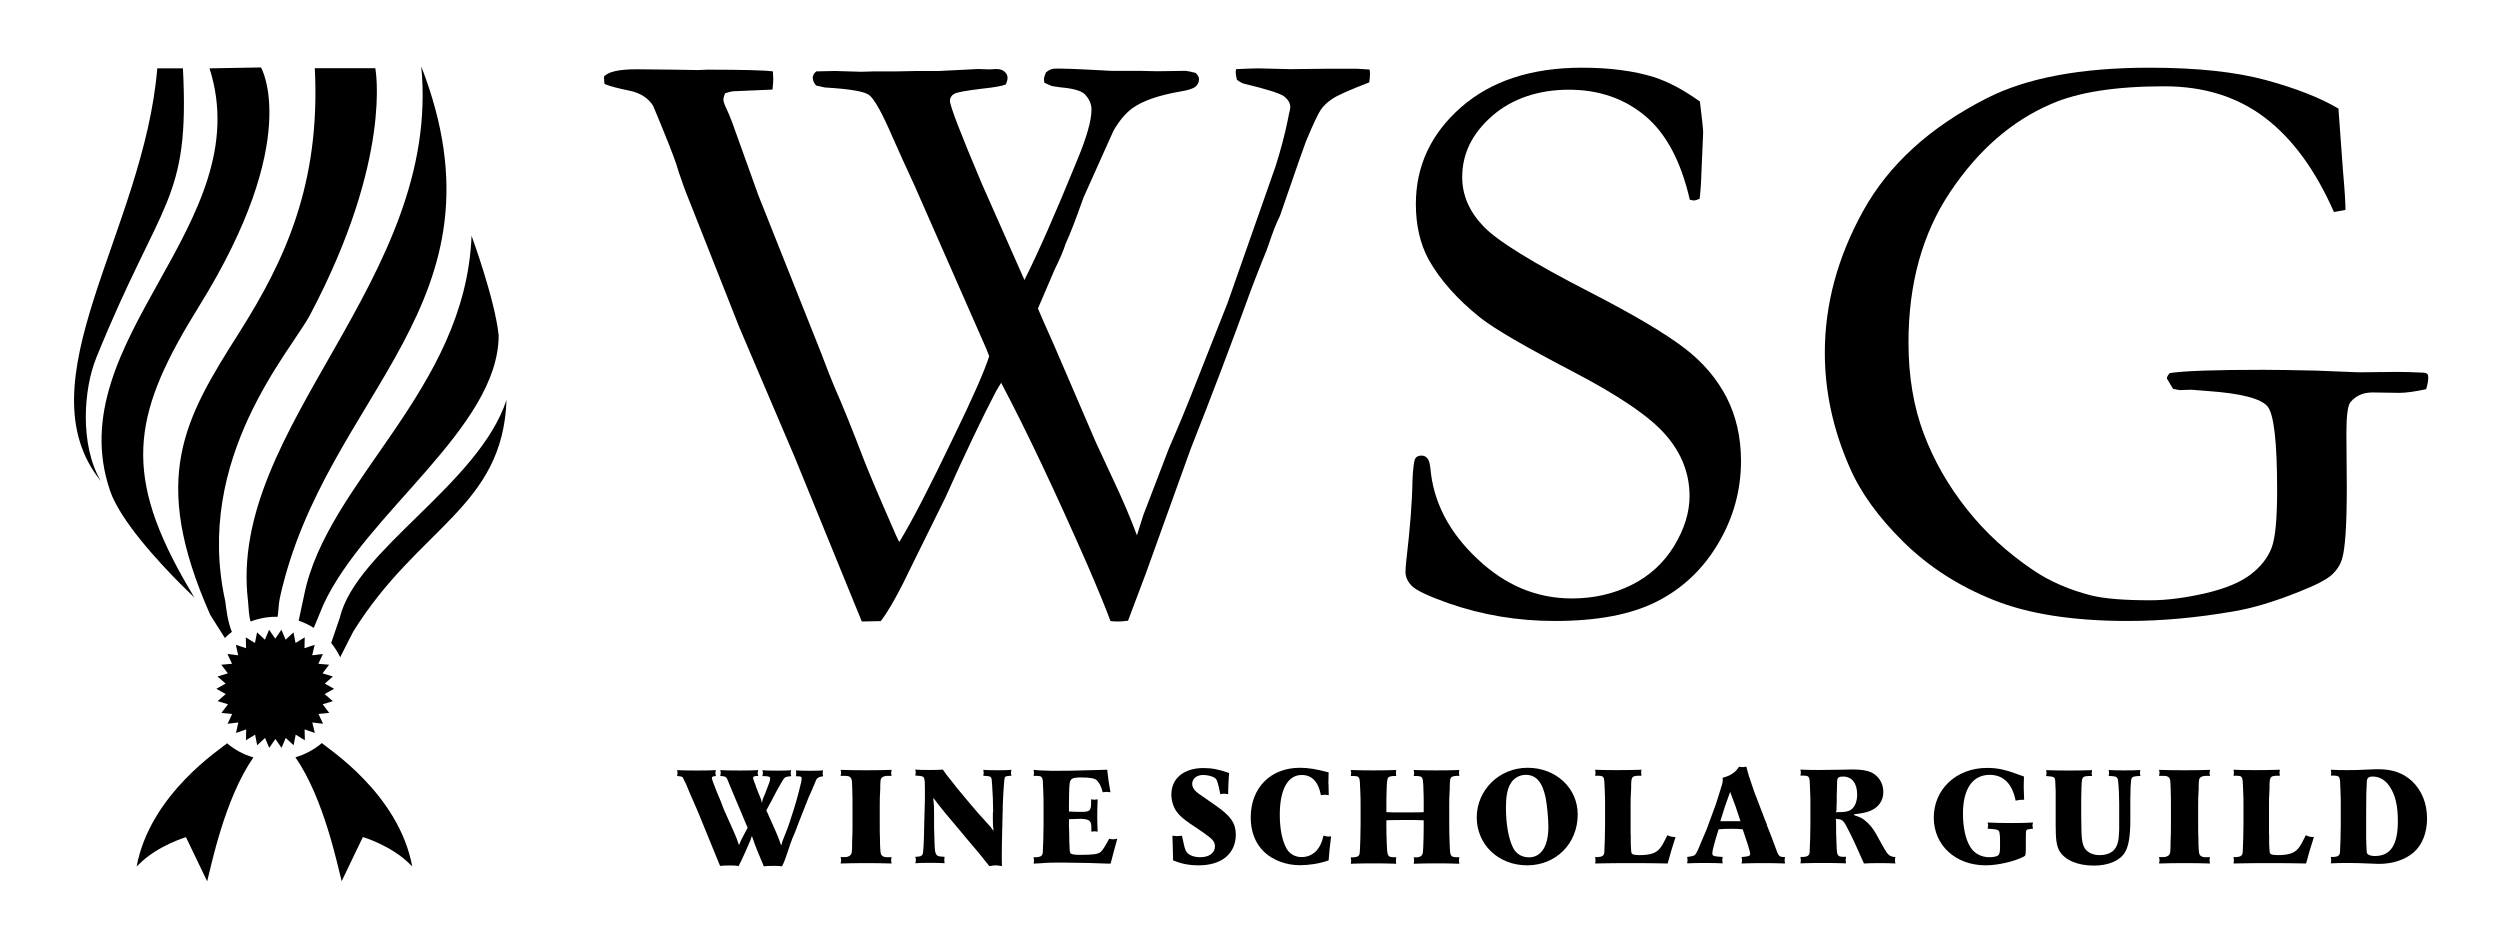 <?xml version="1.0" encoding="UTF-8"?>
<svg id="Layer_1" xmlns="http://www.w3.org/2000/svg" viewBox="0 0 190.91 72.51">
    <defs>
        <style>.cls-1{fill:#000;}</style>
    </defs>
    <path class="cls-1"
        d="m25.43,53.54l-.79.24.5.66-.82.08.35.75-.82-.1.19.8-.78-.27.02.83-.7-.43-.16.81-.6-.56-.32.76-.47-.68-.47.68-.32-.76-.6.56-.16-.81-.7.43.02-.83-.78.27.18-.8-.82.1.35-.75-.82-.08.5-.66-.79-.24.62-.54-.72-.4.71-.4-.62-.54.79-.24-.5-.66.82-.07-.35-.75.82.1-.18-.8.78.26-.02-.83.7.43.16-.81.6.56.32-.76.47.68.47-.68.32.76.6-.56.16.81.7-.43-.02.83.78-.26-.19.8.82-.1-.35.75.82.07-.5.66.79.24-.62.54.71.4-.72.4.62.54Zm-.86,3.21c-.58.49-1.26.86-2.01,1.08,2.18,3.15,3.21,8.24,3.53,9.46l1.62-3.37s2.16.63,3.6,2.08l.17.16c-1.04-5.56-6.46-9.01-6.91-9.42Zm-14.14,9.42l.17-.16c1.44-1.45,3.6-2.08,3.6-2.08l1.62,3.37c.32-1.23,1.34-6.31,3.53-9.46-.75-.22-1.44-.59-2.01-1.08-.45.41-5.87,3.86-6.91,9.42Zm4.41-20.55c-.31-.51-.6-1.01-.87-1.49-4.69-8.34-3.69-12.81,1.24-20.76,7.93-12.77,4.72-18.22,4.72-18.22l-3.93.07c3.79,11.87-11.51,20.74-7.6,32.24.77,2.28,3.73,5.47,5.35,7.1.66.66,1.09,1.06,1.09,1.06m-7.5-18.27c4.99-12.31,7.15-11.91,6.63-22.13h-1.96c-1.02,12.39-10.41,23.92-4.31,31.52-1.65-2.82-1.29-7.1-.36-9.38m18.61,19.81c-.36,1.05-.58,1.68-.66,1.93.27.33.5.7.69,1.09.21-.41.9-1.8.99-1.95,4.96-8,11.42-9.49,11.71-17.7-2.12,6.45-11.52,11.46-12.73,16.64m-3.14.22c.41.14.8.32,1.15.55.19-.46.67-1.62.72-1.74,3.2-7,13.4-13.55,13.4-20.61-.29-2.76-2.07-7.6-2.07-7.6-.45,11.8-11.05,18.71-12.79,27.47-.03.13-.29,1.36-.41,1.92m-3.68.07c.6-.23,1.25-.36,1.93-.36h.14c.06-.33.07-1.02.18-1.48,3.47-15.67,17.85-22.35,10.79-40.55,1.57,16.29-14.83,27.55-13.23,40.83.04.55.08,1.18.19,1.55m-1.96,1.27c.17-.17.35-.33.54-.47-.33-.73-.48-2.1-.5-2.31-2.45-10.97,5.02-19.15,6.47-21.9,6.33-11.97,4.98-18.83,4.98-18.83h-4.62c.45,8.85-2.3,14.69-5.73,20.12-4.24,6.69-6.9,11.12-2.26,21.61.08.15.94,1.48,1.13,1.79" />
    <path class="cls-1"
        d="m46.15,6.37l-.03-.51c.3-.38,1.13-.57,2.5-.57l2.94.03,1.71.03.76-.03c2.76,0,4.42.05,4.99.13.02.25.03.44.03.57,0,.19-.02.46-.06.82l-3.02.13c-.15.02-.35.07-.6.15-.08.21-.13.37-.13.48,0,.12.06.33.19.6.17.36.33.74.48,1.14l2,5.57,4.74,11.91c.55,1.45.92,2.39,1.11,2.82.59,1.33,1.34,3.19,2.25,5.57.32.82,1.07,2.61,2.28,5.36.06.17.19.44.38.82.95-1.54,2.34-4.24,4.18-8.08,1.44-2.95,2.33-4.99,2.69-6.11l-.25-.63-5.44-12.37c-.71-1.54-1.27-2.77-1.67-3.68-.82-1.91-1.43-2.99-1.82-3.27-.38-.28-1.51-.46-3.37-.57l-.67-.15c-.17-.19-.26-.4-.26-.65.05-.19.14-.33.28-.43.68-.02,1.15-.03,1.42-.03l2,.06,1.02-.03h1.74l1.55-.03h1.65l2.98-.15c.19,0,.48.01.86.03l.5-.03c.3,0,.51.07.66.21s.22.29.22.46c0,.15-.05.32-.13.51-.33.13-.94.23-1.8.32-1.25.15-1.97.28-2.17.41s-.3.3-.3.51c0,.4.82,2.52,2.45,6.37l3.24,7.32c.98-1.94,2.34-5,4.04-9.18.72-1.73,1.08-3.01,1.08-3.83,0-.44-.18-.84-.54-1.2-.28-.25-.89-.42-1.83-.5l-.66-.1-.57-.25-.03-.25c0-.13.05-.31.15-.54.21-.17.4-.26.57-.28.32-.04,1.78.01,4.4.16h2.16l1.33.03,2.22-.03c.17.02.42.07.76.16.17.17.25.33.25.48,0,.23-.09.42-.27.57-.18.15-.59.28-1.22.38-1.6.28-2.81.7-3.61,1.27-.53.4-1,.97-1.43,1.71l-2.3,5.13c-.55,1.56-1,2.74-1.36,3.51-.15.49-.42,1.13-.82,1.93l-1.29,3.01c.23.55.62,1.44,1.17,2.66l3.26,7.57c.15.33.59,1.27,1.31,2.82.73,1.54,1.34,2.97,1.82,4.27l.48-1.52.06-.16,1.93-5.03c.68-1.54,1.35-3.17,2.02-4.88l2.43-6.15,3.67-10.45c.38-1.2.69-2.36.92-3.48l.1-.51c.06-.23.1-.4.1-.51,0-.3-.15-.57-.44-.81-.3-.24-1.34-.57-3.13-1-.17-.06-.33-.16-.5-.28-.06-.25-.1-.46-.1-.6l.03-.22c.89-.04,1.45-.06,1.68-.06l2.44.06,2.75-.03h2.38l.95.06.03.32c0,.15-.02.37-.06.66-1.53.59-2.47,1.01-2.84,1.27-.37.25-.66.53-.86.82s-.58,1.09-1.13,2.41c-.06.13-.73,2.03-1.99,5.7-.28.55-.56,1.27-.86,2.18-.08.25-.26.71-.53,1.36l-.5,1.27-.35.92c-1.39,3.84-2.92,7.87-4.58,12.07l-3.42,9.5-1.36,3.61c-.33.04-.57.06-.73.06-.14,0-.35,0-.61-.03-.28-.78-.88-2.26-1.82-4.43-2.43-5.53-4.6-10.12-6.53-13.77l-.38.63c-1.07,2.05-2.37,4.76-3.88,8.14l-2.47,5c-1.01,2.13-1.83,3.61-2.46,4.43l-1.45.03-5.12-12.54-4.24-9.94-3.73-9.44c-.25-.61-.48-1.19-.66-1.74-.15-.4-.28-.81-.41-1.24-.21-.66-.8-2.14-1.77-4.47-.38-.61-.99-1-1.83-1.17s-1.46-.33-1.87-.5v-.03Z" />
    <path class="cls-1"
        d="m129.81,7.73c.17,1.38.25,2.17.25,2.38l-.12,2.79c-.04,1.19-.1,1.95-.15,2.28-.19.08-.34.13-.47.13l-.28-.06c-.67-2.92-1.8-5.05-3.4-6.39-1.6-1.34-3.55-2.01-5.84-2.01s-4.33.67-5.86,2.01c-1.53,1.34-2.28,2.89-2.28,4.67,0,1.36.53,2.6,1.6,3.73,1.06,1.13,3.79,2.81,8.17,5.06,3.34,1.72,5.73,3.14,7.17,4.24,1.44,1.09,2.52,2.37,3.26,3.81.73,1.44,1.09,3.05,1.09,4.83,0,2.24-.58,4.34-1.74,6.3s-2.72,3.44-4.68,4.43c-1.96,1-4.56,1.49-7.8,1.49-2.82,0-5.52-.45-8.11-1.35-1.53-.54-2.45-.98-2.79-1.31-.33-.33-.5-.69-.5-1.07,0-.23.02-.52.06-.88.29-2.47.45-4.49.47-6.08.04-.98.12-1.56.22-1.72.08-.14.24-.22.47-.22.19,0,.33.07.45.21s.19.39.23.77c.23,2.57,1.42,4.87,3.57,6.89,2.13,2.03,4.54,3.04,7.23,3.04,1.65,0,3.17-.34,4.56-1.03,1.38-.69,2.47-1.69,3.26-2.99.79-1.31,1.17-2.57,1.17-3.8,0-1.69-.59-3.24-1.79-4.63-1.19-1.4-3.58-3.03-7.17-4.9-3.59-1.87-5.93-3.23-7.02-4.09-1.75-1.4-3.07-2.88-3.95-4.45-.65-1.21-.97-2.62-.97-4.23,0-2.9,1.15-5.36,3.44-7.38,2.29-2.01,5.37-3.03,9.24-3.03,2.13,0,3.96.24,5.51.72,1.13.37,2.28.99,3.48,1.85h.01Z" />
    <path class="cls-1"
        d="m178.57,8.26l.35,4.8c.13,1.45.19,2.45.19,2.97l-.88.16c-1.42-3.21-3.17-5.61-5.27-7.2-2.1-1.6-4.66-2.4-7.69-2.4-3.71,0-6.59.45-8.66,1.36-2.99,1.29-5.55,3.52-7.68,6.7-2.13,3.18-3.19,7.02-3.19,11.5,0,2.59.39,4.92,1.17,6.98.78,2.07,1.88,3.98,3.3,5.77s3.1,3.32,5.04,4.63c1.26.86,2.77,1.52,4.52,1.96.99.23,2.47.35,4.42.35,1.26,0,2.66-.18,4.2-.53,1.54-.36,2.7-.84,3.48-1.44s1.31-1.28,1.6-2.04.42-2.23.42-4.42c0-3.64-.24-5.77-.73-6.37s-2.01-1-4.58-1.18l-1.27-.1-.86.03c-.13-.02-.3-.05-.51-.1l-.47-.79c0-.1.07-.24.22-.41,1.09-.17,3.48-.25,7.14-.25.82,0,2.16.02,4.01.06l3.26.13,2.94-.03c.57,0,1.26.02,2.05.06.15.02.24.06.28.11s.06.14.06.27c0,.23-.05.53-.16.88-.88.19-1.57.28-2.05.28l-2.05-.03c-.7,0-1.26.24-1.67.73-.21.23-.32,1.02-.32,2.37l.03,4.14c0,2.84-.12,4.65-.35,5.43-.13.46-.39.88-.79,1.25-.4.37-1.24.8-2.53,1.31-1.83.73-3.49,1.24-4.99,1.49-2.78.48-5.46.73-8.06.73-4.17,0-7.59-.53-10.25-1.6-2.66-1.06-4.96-2.54-6.89-4.44-1.93-1.9-3.3-3.81-4.13-5.75-1.24-2.84-1.87-5.74-1.87-8.69,0-3.69.97-7.29,2.92-10.82,1.95-3.53,5.09-6.4,9.43-8.61,3.05-1.56,7.2-2.34,12.45-2.34,3.62,0,6.58.32,8.9.95,2.3.63,4.13,1.35,5.48,2.15h.03Z" />
    <path class="cls-1"
        d="m68.09,65.45c-.03.12-.04.19-.04.24s0,.12.04.25c-.73-.02-1.14-.03-1.95-.03s-1.21.01-1.95.03c.03-.13.04-.18.04-.25,0-.05-.01-.13-.04-.24h.4c.24-.02.4-.14.45-.33.01-.12.03-.29.03-.5v-.25c.03-.8.03-.83.03-1.39v-1.48c0-.51,0-.54-.02-1.28-.02-.65-.03-.72-.12-.83-.07-.1-.2-.13-.37-.14h-.4c.03-.14.04-.19.04-.25,0-.03-.01-.1-.04-.21.73.02,1.15.03,1.95.03s1.21-.01,1.95-.03c-.03.12-.04.17-.04.21,0,.05,0,.12.04.25h-.4c-.24.02-.4.12-.44.3-.01.1-.03.25-.03.45v.23c-.04.75-.04.79-.04,1.28v1.48c0,.48,0,.63.02,1.14v.26c.03.72.04.8.12.91.07.1.21.15.37.16h.4Z" />
    <path class="cls-1"
        d="m75.84,62.03c0-.71-.03-1.49-.08-2.13-.05-.65,0-.61-.67-.66.02-.13.03-.19.03-.23s-.01-.11-.03-.22c.32.02.51.03,1.07.03s.77-.01,1.08-.03c-.03.12-.04.17-.04.22,0,.04.01.11.04.23-.11,0-.19,0-.23.02-.23.01-.29.05-.31.27-.03.33-.05.5-.07.88-.03.44-.04.81-.05,1.02l-.05,2.06c-.02.95-.03,1.38-.03,1.92,0,.27,0,.32.01.73-.25-.04-.37-.06-.48-.06s-.22.02-.48.06c-.79-1-.83-1.04-1.47-1.79-.33-.38-.57-.68-.73-.87l-1.2-1.43c-.39-.48-.5-.62-.85-1.09h-.03c.05.5.06.64.06,1.16v1.05c.01.35.02.69.04,1.34.03.75.11.87.49.9l.27.02c-.01.12-.02.19-.02.24s.01.11.02.25c-.32-.02-.52-.03-1.11-.03s-.78.01-1.12.03c.03-.13.04-.18.04-.25,0-.05,0-.13-.04-.24l.27-.02c.2-.02.31-.12.32-.32.01-.14.03-.31.04-.53.04-.85.02-.42.04-1.3l.05-1.85c.01-.16.01-.42.01-.78v-.35c0-.95-.02-1-.45-1.03l-.29-.03c.03-.13.04-.18.04-.23s0-.11-.04-.22c.32.02.5.03,1.05.03s.74-.01,1.06-.03c.22.33.27.38.62.82l.42.54.95,1.14c.63.74.87,1.03,1.06,1.22l.39.43c.19.2.24.27.4.5h.03c-.04-.33-.05-.41-.05-.75v-.65Z" />
    <path class="cls-1"
        d="m81.64,63.25c0,.22.01.8.02,1.11.02.55.03.71.08.79.06.08.28.13.7.13,1.05,0,1.42-.05,1.62-.23.16-.14.37-.49.64-1,.16.03.24.04.31.04.07,0,.15-.01.31-.04-.22.82-.3,1.08-.51,1.9h-.2l-1.45-.05c-.98-.02-1.61-.03-2.08-.03-.61,0-.99,0-1.6.05-.16.01.02,0-.55.03.03-.17.03-.2.03-.25s-.01-.11-.03-.24h.25c.3-.03.41-.11.45-.33.01-.21.02-.36.04-1.01.01-.37.02-.73.02-1.14v-1.48c0-.51,0-.54-.03-1.28-.02-.92-.04-.95-.48-.97h-.25c.03-.17.03-.21.03-.25,0-.02-.01-.08-.03-.21.3.03.37.04.72.05.14,0,.28.01.58.02.37,0,.6,0,.68,0,.44,0,.94,0,2.56-.05.54-.01.57-.01,1.08-.03.08.76.12.98.25,1.72-.16-.02-.23-.03-.3-.03-.07,0-.15.01-.29.03-.13-.47-.26-.71-.44-.9-.16-.16-.51-.23-1.19-.23s-.85.08-.9.47c-.02.19-.03.37-.04.8-.01.28-.01.54-.01.75v.58c.37.02.61.03.85.03.74,0,.83-.06.84-.67v-.29c.14.02.2.03.25.03s.11-.01.25-.03c-.03.75-.03,1-.03,1.32s.01.62.03,1.15c-.13-.02-.19-.03-.23-.03-.06,0-.13.01-.25.03v-.35c0-.5-.18-.63-.92-.63-.11,0-.29.01-.52.02h-.09s-.08.01-.08.01h-.1v.68Z" />
    <path class="cls-1"
        d="m90.97,62.96c-.66-.46-.92-.69-1.16-1.04-.23-.36-.36-.81-.36-1.25,0-1.23.95-2.02,2.46-2.02.63,0,1.2.11,1.95.38-.05.69-.04.51-.07,1.33v.29c-.16-.03-.23-.04-.31-.04-.05,0-.13,0-.29.04l-.11-.52c-.14-.56-.17-.64-.36-.76-.21-.11-.55-.19-.84-.19-.5,0-.84.28-.84.69,0,.2.1.38.28.56.16.14.12.12.64.47l.9.63c1.13.79,1.51,1.34,1.51,2.2,0,1.46-1.08,2.35-2.83,2.35-.74,0-1.3-.11-1.96-.38l-.02-.95c-.03-.95-.02-.65-.03-.93.19.02.28.03.36.03s.18-.01.37-.03l.14.64c.03.15.08.34.14.47.13.33.56.53,1.12.53.67,0,1.12-.32,1.12-.84,0-.17-.07-.36-.21-.5q-.14-.17-.82-.64l-.77-.52Z" />
    <path class="cls-1"
        d="m101.45,59.86c0,.19.01.48.02.86-.15-.02-.23-.03-.3-.03s-.14.01-.3.03c-.19-1.02-.69-1.54-1.46-1.54-1.07,0-1.68,1.1-1.68,3.05,0,1.06.18,1.94.5,2.54.22.42.66.68,1.15.68.86,0,1.46-.57,1.69-1.64.19.06.27.07.36.07.04,0,.11,0,.22-.01-.1.8-.13,1.04-.19,1.83-.68.25-1.5.37-2.21.37-1.02,0-2.03-.37-2.71-1.01-.67-.64-1.03-1.54-1.03-2.63,0-2.28,1.52-3.8,3.76-3.8.63,0,1.23.1,2.19.35-.01.38-.02.67-.02.86Z" />
    <path class="cls-1"
        d="m105.86,62.02l.66.02h1.07c.34,0,.28,0,.92-.01.02,0,.11-.01.21-.01v-.72c0-.46,0-.34-.03-1.31-.03-.65-.07-.71-.49-.73h-.24c.03-.14.03-.2.03-.25,0-.03-.01-.1-.03-.21.14,0,.24.01.32.01.28.01.77.02,1.42.02s1.15-.01,1.42-.02c.07,0,.18-.01.32-.01-.02.12-.03.18-.03.22,0,.05.01.11.03.23h-.25c-.3.03-.41.08-.45.3-.01.13-.03.29-.03.45v.23c-.04.74-.04.77-.04,1.29v1.47c0,.56.01.93.04,1.65.02.71.07.8.48.82h.25c-.02.13-.03.2-.03.25,0,.06.01.12.03.25-.14,0-.25-.01-.32-.01-.25-.01-.77-.02-1.42-.02s-1.16.01-1.42.02c-.07,0-.18.01-.32.01.02-.14.03-.19.03-.25s-.01-.12-.03-.24h.25c.3-.03.42-.14.45-.4.02-.28.04-.54.05-1.13.01-.29.01-.55.01-.78v-.52l-.68-.02h-1.05c-.33,0-.27,0-.9.01-.03,0-.11.01-.22.01v.52c0,.35.01.81.03,1.29.03.89.07.99.47,1.01h.25c-.01.13-.02.2-.02.25,0,.06,0,.12.02.25-.13,0-.24-.01-.32-.01-.26-.01-.76-.02-1.42-.02s-1.16.01-1.41.02c-.08,0-.19.01-.32.01.03-.17.03-.2.03-.25s-.01-.11-.03-.24h.24c.3-.03.42-.11.44-.33.02-.21.03-.35.05-1,.01-.38.02-.73.02-1.15v-1.47c0-.52,0-.54-.03-1.29-.03-.92-.04-.95-.48-.97h-.24c.03-.17.03-.21.03-.24s-.01-.1-.03-.22c.13,0,.24.01.32.01.28.01.75.02,1.41.02s1.14-.01,1.42-.02c.07,0,.19-.01.32-.01-.02.12-.02.18-.02.21,0,.05,0,.12.02.25h-.24c-.31.03-.4.08-.44.3-.02.12-.03.28-.04.45-.03.97-.03.85-.03,1.31v.72Z" />
    <path class="cls-1"
        d="m120.48,62.2c0,2.22-1.66,3.88-3.86,3.88s-3.85-1.59-3.85-3.66,1.7-3.79,3.88-3.79,3.83,1.56,3.83,3.56Zm-5.17-2.29c-.22.42-.31.97-.31,1.78,0,1.22.19,2.32.53,3.02.22.48.69.76,1.22.76.95,0,1.49-.85,1.49-2.33,0-.63-.1-1.65-.2-2.18-.25-1.23-.73-1.79-1.53-1.79-.51,0-.98.29-1.2.75Z" />
    <path class="cls-1"
        d="m124.53,63.72c0,.78,0,.81.02,1.07.02.35.03.39.13.44.1.05.28.07.51.07.9,0,1.35-.17,1.66-.64.12-.16.22-.36.48-.88.28.12.31.13.62.14-.28.87-.36,1.14-.6,2.02-.23,0-.4-.01-.52-.01-.41-.01-1.22-.02-2.24-.02-1.07,0-1.84.01-2.27.02-.12,0-.29.01-.51.01.03-.17.03-.2.03-.25s-.01-.11-.03-.24h.25c.3-.03.41-.11.45-.33.01-.21.02-.36.04-1.01,0-.37.02-.73.02-1.14v-1.48c0-.51,0-.54-.03-1.28-.03-.92-.04-.95-.48-.97h-.25c.03-.17.03-.21.03-.25,0-.02-.01-.08-.03-.21.51.02.79.03,1.61.03.66,0,1.22-.01,1.55-.02.07,0,.21-.01.38-.01-.02.12-.03.18-.03.21,0,.05.01.12.03.25h-.32c-.31.03-.39.08-.44.3-.02.13-.03.28-.03.45v.23c-.04.73-.04.77-.04,1.28v2.22Z" />
    <path class="cls-1"
        d="m134.92,63c.41,1.03.38.95.6,1.56.33.89.31.87.79.89-.02.13-.03.19-.03.24,0,.06.01.11.03.25-.14,0-.24-.01-.31-.01-.26-.01-.72-.02-1.35-.02s-1.1.01-1.35.02c-.06,0-.17.01-.31.01.03-.13.04-.18.04-.25,0-.05-.01-.13-.04-.24.55-.05.66-.08.66-.25,0-.08-.05-.29-.18-.7-.08-.25-.18-.55-.39-1.17-.29-.03-.44-.04-.85-.04-.51,0-.68.01-.99.04-.19.61-.32,1.03-.43,1.5-.04.19-.05.29-.05.35,0,.15.08.2.4.23.09,0,.22.01.39.03-.02.12-.03.18-.03.24s.01.12.03.25c-.4-.02-.64-.03-1.36-.03s-.96.01-1.35.03c.02-.14.03-.19.03-.25s-.01-.13-.03-.24c.48-.06.58-.1.68-.27.03-.04.1-.18.22-.45.05-.14-.08.18.42-1,.1-.2.21-.5.35-.89l.36-.98c.08-.18.16-.44.26-.75l.23-.73c.15-.46.2-.65.2-.79,0-.01,0-.06-.01-.14v-.05c.58-.14,1.01-.43,1.25-.84.13.02.2.03.27.03s.14-.01.29-.03c.07.3.11.4.2.73.14.43.3.88.39,1.15l.83,2.17.15.37Zm-2.01-.29c-.4-1.22-.36-1.11-.79-2.24-.42,1.18-.38,1.04-.75,2.24h1.54Z" />
    <path class="cls-1"
        d="m141.59,62.25c.4.13.6.22.81.39.3.23.64.63.83.98l.35.63.08.15c.13.23.06.11.24.42.28.49.43.6.84.63-.03.12-.03.19-.03.24,0,.06,0,.12.03.25-.36-.02-.57-.03-1.2-.03s-.84.01-1.2.03l-.76-1.69c-.12-.27-.44-.9-.64-1.27-.17-.31-.33-.43-.6-.43h-.06s-.05,0-.1-.03c.03.1.03.13.03.23v.21c0,.55.01.93.04,1.65.02.71.07.8.47.82h.25c-.02.13-.03.2-.03.25,0,.06.01.12.03.25-.14,0-.25-.01-.32-.01-.28-.01-.78-.02-1.43-.02s-1.15.01-1.41.02c-.07,0-.18.01-.32.01.03-.17.03-.2.03-.25s-.01-.11-.03-.24h.25c.3-.03.41-.11.45-.33.01-.21.02-.36.04-1.01.01-.37.02-.73.02-1.14v-1.48c0-.51,0-.54-.03-1.28-.02-.92-.04-.95-.48-.97h-.25c.03-.17.03-.21.03-.25,0-.02-.01-.08-.03-.21.49.02.72.03,1.38.03.51,0,1.13-.01,1.61-.02.46-.01.82-.02.95-.02.68,0,1.07.06,1.45.21.57.27.94.83.94,1.51s-.38,1.21-1.07,1.47c-.31.11-.61.17-1.16.23v.05Zm-1.36-.37c0,.08,0,.1-.03.17.04-.03.06-.03.11-.03h.07c.51,0,.79-.05.98-.2.29-.19.46-.63.46-1.14,0-.87-.4-1.38-1.07-1.38-.35,0-.45.08-.46.39,0,.04-.01.2-.01.42-.01.14-.01.36-.02.64v.48s-.02.66-.02.66Z" />
    <path class="cls-1"
        d="m154.69,64.97c0,.33-.01.37-.16.45-.71.37-1.99.66-2.89.66-2.31,0-3.97-1.53-3.97-3.65s1.68-3.79,4.08-3.79c.84,0,1.48.15,2.81.66-.02.49-.02.68-.02.84,0,.22.01.43.03.93-.31,0-.35.01-.65.07-.25-1.29-.93-1.97-1.98-1.97-1.3,0-2.04,1.07-2.04,2.95,0,1.06.19,1.96.56,2.56.29.48.84.78,1.44.78.3,0,.58-.05.7-.15.08-.08.13-.25.13-.53v-.73c0-.08-.01-.28-.03-.39-.03-.3-.11-.33-.92-.38.03-.13.04-.19.04-.24,0-.04,0-.12-.04-.23.69.03,1.05.04,1.84.04.72,0,1.04-.01,1.63-.04-.03.12-.04.18-.04.22,0,.06.01.12.04.25-.08.01-.15.02-.18.02-.38.05-.36.01-.37.66v1.02Z" />
    <path class="cls-1"
        d="m161.83,61.39c0-.64-.03-1.25-.08-1.72-.04-.36-.11-.39-.72-.42.02-.13.03-.18.03-.23,0-.04-.01-.11-.03-.22.34.02.57.03,1.21.03s.86-.01,1.21-.03c-.03.12-.03.18-.03.22s0,.11.03.23c-.48.03-.58.05-.65.16-.06.08-.06.13-.1.68,0,.38-.02.75-.02.92v1.62c0,1.22-.13,1.98-.4,2.44-.39.66-1.27,1.03-2.39,1.03-1.24,0-2.23-.42-2.64-1.15-.2-.36-.27-.86-.27-1.9v-2.64s-.01-.2-.01-.2q-.01-.66-.06-.77c-.06-.11-.18-.14-.44-.16-.05,0-.12-.01-.22-.02.03-.13.03-.19.03-.23s0-.11-.03-.22c.15,0,.25.01.33.01.27.01.76.02,1.43.02s1.16-.01,1.42-.02c.06,0,.18-.01.33-.01-.02.12-.03.19-.03.22,0,.05,0,.11.03.23-.12,0-.2,0-.27,0-.34.01-.45.06-.5.31-.03.15-.06.88-.06,1.44v1.34c0,.15.01.75.02,1.18.02.69.1,1.01.27,1.28.23.31.63.49,1.11.49.8,0,1.28-.35,1.42-1.06.04-.17.06-.44.08-.89,0-.34,0-.58,0-.65v-1.29Z" />
    <path class="cls-1"
        d="m168.77,65.45c-.03.12-.04.19-.04.24s0,.12.04.25c-.73-.02-1.14-.03-1.95-.03s-1.21.01-1.95.03c.03-.13.04-.18.04-.25,0-.05-.01-.13-.04-.24h.4c.24-.02.4-.14.45-.33.01-.12.03-.29.03-.5v-.25c.03-.8.03-.83.03-1.39v-1.48c0-.51,0-.54-.02-1.28-.02-.65-.03-.72-.12-.83-.07-.1-.2-.13-.37-.14h-.4c.03-.14.04-.19.04-.25,0-.03-.01-.1-.04-.21.73.02,1.15.03,1.95.03s1.21-.01,1.95-.03c-.03.12-.04.17-.04.21,0,.05,0,.12.04.25h-.4c-.24.02-.4.12-.44.3-.01.1-.03.25-.03.45v.23c-.04.75-.04.79-.04,1.28v1.48c0,.48,0,.63.02,1.14v.26c.03.72.04.8.12.91.07.1.21.15.37.16h.4Z" />
    <path class="cls-1"
        d="m173.28,63.72c0,.78,0,.81.02,1.07.02.35.03.39.13.44.1.05.28.07.51.07.9,0,1.35-.17,1.66-.64.12-.16.22-.36.48-.88.28.12.31.13.62.14-.28.87-.36,1.14-.6,2.02-.23,0-.4-.01-.52-.01-.41-.01-1.22-.02-2.24-.02-1.07,0-1.84.01-2.27.02-.12,0-.29.01-.51.01.03-.17.03-.2.03-.25s-.01-.11-.03-.24h.25c.3-.03.41-.11.45-.33.01-.21.02-.36.04-1.01,0-.37.02-.73.02-1.14v-1.48c0-.51,0-.54-.03-1.28-.03-.92-.04-.95-.48-.97h-.25c.03-.17.03-.21.03-.25,0-.02-.01-.08-.03-.21.51.02.79.03,1.61.03.66,0,1.22-.01,1.55-.02.07,0,.21-.01.38-.01-.02.12-.03.18-.03.21,0,.05.01.12.03.25h-.32c-.31.03-.39.08-.44.3-.02.13-.03.28-.03.45v.23c-.04.73-.04.77-.04,1.28v2.22Z" />
    <path class="cls-1"
        d="m177.99,59.24c.03-.16.03-.2.03-.25,0-.02-.01-.08-.03-.21.47.02.75.03,1.23.03.52,0,.95-.01,1.51-.04.35-.02.73-.03.87-.03,1.1,0,1.89.28,2.57.89.75.7,1.17,1.7,1.17,2.87,0,1.1-.37,2.02-1.02,2.59-.66.57-1.6.88-2.66.88-.1,0-.53-.02-1.05-.04-.36-.02-.85-.03-1.41-.03s-.8.01-1.21.03c.03-.17.03-.2.03-.25s-.01-.11-.03-.24h.25c.3-.03.41-.11.45-.33.01-.21.02-.36.04-1.01.01-.37.02-.73.02-1.14v-1.48c0-.51,0-.54-.03-1.28-.02-.92-.04-.95-.48-.97h-.25Zm2.71,4.93v.23s.01.23.01.23c.02.51.02.54.13.62.1.07.29.12.51.12,1.21,0,1.76-.85,1.76-2.66,0-1.19-.19-2.01-.64-2.67-.31-.47-.77-.74-1.27-.74-.33,0-.44.1-.46.38-.04.63-.05,1.15-.05,2.39v2.1Z" />
    <path class="cls-1"
        d="m56.37,66.13c-.13-.03-.43-.04-.64-.04s-.61.01-.74.04l-1.71-4.18c-.14-.33-.27-.64-.39-.9-.25-.55-.2-.47-.42-.98-.11-.27-.02-.07-.27-.58-.08-.19-.11-.2-.49-.23.02-.13.03-.19.03-.23s-.01-.11-.03-.22c.45.02.7.03,1.48.03s1.04-.01,1.48-.03c-.03.12-.04.18-.04.22s.01.11.04.23c-.24.02-.31.05-.31.16,0,.05,0,.04.1.33l.29.75c.15.34.24.58.29.69.14.33.21.57.23.61l.77,1.72c.19.44.23.54.38.98h.03c.12-.3.15-.38.32-.68l.32-.61-1.22-2.9c-.36-.88-.32-.79-.37-.88-.07-.12-.18-.16-.5-.17.03-.13.04-.19.04-.23s-.01-.11-.04-.22c.44.02.68.03,1.46.03s1-.01,1.44-.03c-.03.12-.04.18-.04.22,0,.05.01.11.04.23-.05,0-.11,0-.13,0-.19.01-.26.04-.26.14,0,.07.01.1.13.42l.06.15.05.17.07.16.06.17.15.36c.07.17.1.23.14.44h.03c.02-.16.03-.21.1-.37l.12-.28c.13-.32.22-.58.32-.84.07-.2.07-.24.07-.32,0-.14-.08-.18-.4-.19-.04,0-.1,0-.19,0,.03-.13.04-.19.04-.23s-.01-.11-.04-.22c.33.02.52.03,1.1.03s.77-.01,1.1-.03c-.03.12-.04.18-.04.22s.01.11.04.23c-.46.05-.5.06-.69.39-.43.73-.28.48-.83,1.52l-.38.7.68,1.52c.22.53.28.64.44,1.13h.03c.05-.23.08-.29.17-.52l.17-.43c.16-.37.37-1.02.64-1.88.17-.58.17-.55.34-1.2.27-1.05.19-.8.2-.86.02-.08.03-.14.03-.2,0-.12-.06-.15-.29-.16-.04,0-.1,0-.15,0,.02-.13.02-.18.02-.23,0-.04,0-.11-.02-.22.31.02.49.03,1.03.03s.73-.01,1.04-.03c-.02.12-.03.17-.03.22s.01.11.03.23c-.33.04-.47.12-.55.34l-.07.16-.06.16c-.1.2-.04.08-.15.35-.29.64-.3.66-.48,1.13l-.56,1.42c-.3.8-.22.61-.47,1.18-.23.54-.51,1.65-.8,2.14-.13-.03-.4-.04-.62-.04s-.65.01-.76.04l-.48-1.15c-.22-.54-.25-.65-.42-1.14h-.03c-.09.29-.11.35-.25.65,0,0-.49,1.15-.76,1.64Z" />
</svg>